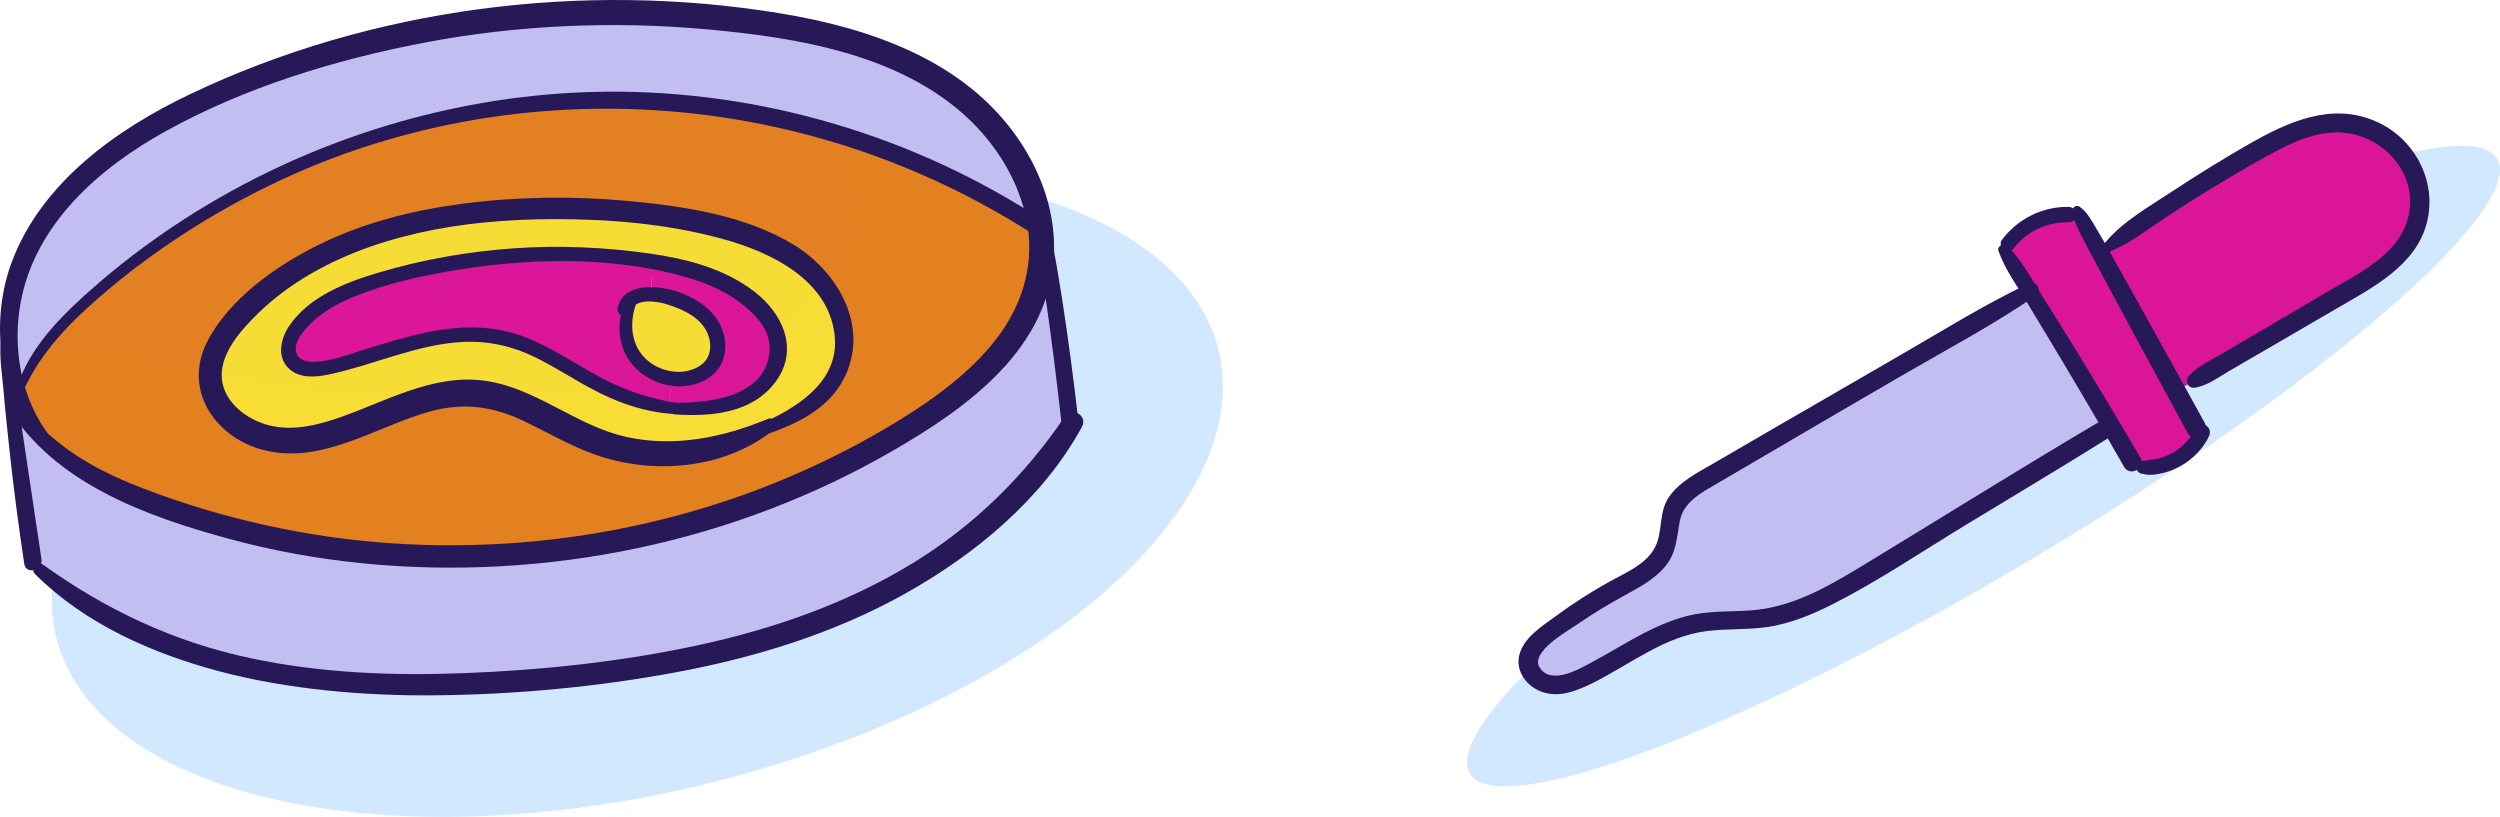 <?xml version="1.0" encoding="UTF-8"?><svg xmlns="http://www.w3.org/2000/svg" viewBox="0 0 267.19 87.31"><defs><style>.cls-1,.cls-2,.cls-3,.cls-4,.cls-5{mix-blend-mode:multiply;}.cls-1,.cls-2,.cls-3,.cls-5{opacity:.3;}.cls-1,.cls-6{fill:#f6dd35;}.cls-2,.cls-7{fill:#c3bef1;}.cls-3,.cls-8{fill:#db1698;}.cls-9{isolation:isolate;}.cls-4{fill:#c0dffe;opacity:.7;}.cls-5,.cls-10{fill:#e38021;}.cls-11{fill:#271857;}</style></defs><g class="cls-9"><g id="Capa_2"><g id="OBJECTS"><ellipse class="cls-4" cx="211.99" cy="49.82" rx="63.98" ry="11.18" transform="translate(4.5 115.93) rotate(-30.9)"/><path class="cls-8" d="M256.92,16.55c1.72,2.24,2.21,5.41,1.11,8.02-1.26,3.02-4.28,4.88-7.1,6.52-5.48,3.21-10.98,6.42-16.46,9.63l-1.91,1.05c-2.72-4.97-5.45-9.93-8.17-14.9l.98-.54c5.11-3.74,10.45-7.19,15.97-10.3,2.54-1.43,5.25-2.84,8.15-2.92,2.83-.08,5.7,1.19,7.43,3.43Z"/><path class="cls-8" d="M235.36,46.22c-1.11,2.36-3.77,3.92-6.37,3.73l-1.11-.55c-.75-1.3-1.51-2.6-2.28-3.9-2.84-4.84-5.73-9.63-8.7-14.4-.91-1.48-1.82-2.94-2.75-4.41l.46-.64c1.44-1.93,3.83-3.11,6.23-3.11l1.14-.43c.8,1.45,1.6,2.91,2.4,4.36,2.72,4.97,5.45,9.93,8.17,14.9.73,1.31,1.44,2.63,2.17,3.95l.63.5Z"/><path class="cls-7" d="M225.61,45.51l-.94.55c-8.17,4.97-16.33,9.94-24.5,14.9-3.79,2.31-7.72,4.66-12.12,5.19-2.09.25-4.21.07-6.27.41-4.52.72-8.26,3.73-12.37,5.72-1.13.55-2.37,1.04-3.62.88-1.25-.14-2.48-1.14-2.48-2.41.01-1.14.97-2.05,1.86-2.77,2.47-1.95,5.09-3.7,7.86-5.19,2.05-1.12,4.37-2.32,5.08-4.54.37-1.18.21-2.47.64-3.62.6-1.63,2.21-2.63,3.71-3.52,11.46-6.7,22.96-13.37,34.46-20,2.97,4.77,5.86,9.56,8.7,14.4Z"/><path class="cls-3" d="M256.92,16.55c-.35-.45-.75-.85-1.18-1.22-1.02,7.05-9.82,11.85-15.58,14.44-4.37,1.96-8.55,3.25-12.44,3.2,1.61,2.93,3.22,5.87,4.83,8.81l1.91-1.05c5.48-3.21,10.98-6.43,16.46-9.63,2.82-1.65,5.84-3.5,7.1-6.52,1.1-2.61.61-5.78-1.11-8.02Z"/><path class="cls-3" d="M232.56,41.78c-1.61-2.94-3.22-5.87-4.83-8.81-4.74-.06-9.04-2.12-12.67-7.44-.16.17-.31.34-.45.53l-.46.64c.93,1.47,1.85,2.93,2.75,4.41,2.97,4.77,5.86,9.56,8.7,14.4.76,1.3,1.53,2.6,2.28,3.9l1.11.55c2.6.19,5.26-1.37,6.37-3.73l-.63-.5c-.73-1.31-1.44-2.63-2.17-3.95Z"/><path class="cls-2" d="M216.91,31.11c-.58.34-1.16.67-1.75,1.01,1.06,1.85,1.45,4.03.79,6.44-1.3,4.8-6.07,8.15-9.96,10.78-4.32,2.92-9,5.24-13.57,7.73-7.72,4.21-15.02,8.9-23.43,11.65-1.68.55-3.11.3-4.21-.42-.76.66-1.47,1.47-1.48,2.45,0,1.26,1.23,2.26,2.48,2.41,1.25.16,2.49-.33,3.62-.88,4.11-1.99,7.86-5.01,12.37-5.72,2.06-.33,4.18-.16,6.27-.41,4.4-.52,8.33-2.87,12.12-5.19,8.17-4.96,16.33-9.93,24.5-14.9l.94-.55c-2.84-4.84-5.73-9.63-8.7-14.4Z"/><path class="cls-11" d="M213.6,26.85c.71,1.98,2,3.75,3.08,5.54,1.18,1.95,2.36,3.91,3.53,5.87,2.31,3.86,4.58,7.74,6.81,11.64.64,1.12,2.39.1,1.73-1.01-2.28-3.88-4.59-7.74-6.94-11.57-1.16-1.89-2.33-3.76-3.51-5.63s-2.22-3.86-3.75-5.4c-.38-.39-1.16,0-.96.56h0Z"/><path class="cls-11" d="M221.5,22.51c.04,1.04.59,1.93,1.05,2.85s.98,1.89,1.48,2.83c1.08,2.01,2.16,4.02,3.24,6.03,2.16,4.02,4.35,8.03,6.53,12.04.65,1.2,2.49.13,1.83-1.07-2.21-3.99-4.4-7.99-6.63-11.98-1.11-1.99-2.23-3.98-3.34-5.98-.52-.93-1.04-1.86-1.59-2.77s-.98-1.79-1.83-2.38c-.31-.21-.76.07-.75.43h0Z"/><path class="cls-11" d="M215.3,26.45c1.35-1.77,3.59-2.75,5.77-2.69,1.06.03,1.06-1.63,0-1.65-2.8-.05-5.46,1.31-7.13,3.54-.26.34-.06.88.28,1.08.41.24.82.06,1.08-.28h0Z"/><path class="cls-11" d="M228.81,50.61c.09.02.18.03.27.05v-.03c.11.07.24.1.38.1.15.01.31.02.46.01.38,0,.77-.08,1.13-.16.72-.16,1.42-.43,2.06-.8,1.26-.73,2.34-1.83,2.97-3.14.2-.41.11-.91-.3-1.15-.37-.21-.96-.11-1.15.3-.51,1.07-1.26,1.89-2.23,2.48-.52.32-.95.51-1.5.67-.15.04-.3.08-.45.11-.08.02-.15.03-.23.04-.02,0-.19.03-.11.02-.41.06-.7.04-1.11.22l.37-.1c-.12.01-.25.02-.37.03-.34.02-.63.24-.67.59-.04.31.15.68.49.75h0Z"/><path class="cls-11" d="M225.51,26.87c2.1-.85,3.97-2.31,5.85-3.56,2-1.32,4.03-2.6,6.08-3.83s4.19-2.5,6.35-3.6c2.05-1.04,4.32-1.9,6.66-1.7,4.36.37,7.93,4.38,6.98,8.83-.9,4.22-5.57,6.33-8.93,8.31-2.46,1.45-4.92,2.89-7.38,4.34-1.27.74-2.53,1.49-3.8,2.23-1.17.68-2.52,1.26-3.4,2.31-.48.58-.03,1.37.72,1.23,1.35-.25,2.52-1.15,3.69-1.83,1.27-.74,2.54-1.48,3.81-2.21,2.54-1.48,5.07-2.95,7.61-4.43,3.79-2.21,8.49-4.58,9.64-9.22,1.09-4.4-1.34-8.95-5.43-10.75-4.81-2.13-9.52.07-13.74,2.49-2.68,1.54-5.32,3.17-7.9,4.87s-5.43,3.29-7.34,5.59c-.31.37-.03,1.15.54.92h0Z"/><path class="cls-11" d="M216.77,30.33c-4.69,2.22-9.14,5.01-13.63,7.6s-8.87,5.12-13.29,7.69c-2.21,1.29-4.43,2.57-6.64,3.86-1.72,1-3.69,1.96-4.85,3.66s-.58,3.82-1.57,5.52-3.04,2.55-4.68,3.45c-2.03,1.12-3.99,2.38-5.85,3.75-1.48,1.09-3.47,2.3-3.9,4.23-.37,1.7.82,3.25,2.37,3.83,1.9.71,3.87-.11,5.57-.96,3.94-1.98,7.6-4.94,12.09-5.51,2.41-.3,4.84-.09,7.23-.56,2.17-.44,4.25-1.3,6.22-2.3,4.94-2.51,9.61-5.67,14.34-8.54,5-3.04,10.03-6.03,14.99-9.13,1.08-.68.1-2.38-1.01-1.72-8.23,4.86-16.33,9.93-24.5,14.89-3.67,2.23-7.51,4.59-11.86,5.08-2.23.25-4.48.06-6.7.49-1.9.36-3.72,1.14-5.43,2.02s-3.51,2-5.29,2.96c-1.42.77-4.55,2.67-5.82.72-1.08-1.66,2.93-3.88,4.01-4.63,1.7-1.17,3.47-2.23,5.28-3.22,1.46-.79,2.98-1.63,4.07-2.91,1.27-1.5,1.26-3.07,1.61-4.91.4-2.1,2.4-3.08,4.08-4.07,2.06-1.21,4.13-2.42,6.2-3.63,4.56-2.67,9.12-5.34,13.69-7.99s9.56-5.3,14.04-8.38c.79-.55.12-1.7-.75-1.29h0Z"/><ellipse class="cls-4" cx="68.12" cy="52.76" rx="63.98" ry="31.88" transform="translate(-10.67 17.88) rotate(-13.88)"/><path class="cls-7" d="M5.08,47.41c3.6,3.17,8.21,5.29,12.78,6.91,26.24,9.31,56.68,5.83,80.14-9.17,5.66-3.62,11.25-8.36,12.87-14.88.48-1.94.56-3.92.31-5.86,0-.06-.01-.11-.01-.17l.24-.04c1.2,6.97,2.19,13.98,2.97,21.02l.17.11c-5.73,9.37-15.07,16.18-25.24,20.38-10.24,4.23-21.34,6.01-32.39,6.94-18.44,1.55-38.68.26-52.72-11.78l-.67-.88c-.83-5.61-1.6-11.24-2.29-16.88h.07c1.05,1.61,2.32,3.04,3.77,4.29Z"/><path class="cls-10" d="M111.15,24.41h.02c.25,1.94.17,3.92-.31,5.86-1.62,6.52-7.21,11.25-12.87,14.88-23.46,15-53.9,18.48-80.14,9.17-4.57-1.62-9.18-3.74-12.78-6.91-1.36-1.55-2.38-3.41-3.06-5.44,1.39-4.1,4.52-7.39,7.76-10.28,13.64-12.06,31.3-19.5,49.46-20.81,18.17-1.3,36.71,3.53,51.92,13.53ZM89.82,38.94c1.14-3.39-.33-7.26-2.9-9.75-2.56-2.5-6.02-3.85-9.48-4.78-6.14-1.66-12.53-2.18-18.88-2.13-12.13.11-25.21,2.84-33.28,11.9-1.51,1.7-2.86,3.75-2.86,6.02.01,3.66,3.71,6.46,7.35,6.82,3.65.36,7.2-1.07,10.59-2.49,3.39-1.41,6.94-2.85,10.59-2.52,4.49.41,8.28,3.41,12.49,5.05,5.71,2.23,12.39,1.81,17.79-1.06,3.72-1.41,7.35-3.4,8.59-7.06Z"/><path class="cls-7" d="M111.17,24.25c0,.06.01.11.01.17h-.02c-15.21-10-33.76-14.83-51.92-13.53-18.15,1.31-35.82,8.75-49.46,20.81-3.24,2.88-6.37,6.17-7.76,10.28-1.66-4.85-1.36-10.62.94-15.27,4.18-8.44,12.89-13.65,21.59-17.24C42.6,2.04,62.7-.38,82.01,2.56c7.45,1.14,15.02,3.17,20.91,7.86,4.29,3.41,7.51,8.49,8.25,13.83Z"/><path class="cls-6" d="M81.22,46c-5.4,2.87-12.08,3.29-17.79,1.06-4.21-1.65-8-4.65-12.49-5.05-3.65-.33-7.2,1.11-10.59,2.52-3.39,1.42-6.94,2.85-10.59,2.49-3.65-.36-7.34-3.16-7.35-6.82,0-2.26,1.35-4.32,2.86-6.02,8.07-9.06,21.15-11.79,33.28-11.9,6.35-.05,12.74.48,18.88,2.13,3.46.93,6.91,2.28,9.48,4.78,2.56,2.49,4.04,6.37,2.9,9.75-1.24,3.66-4.88,5.65-8.59,7.06ZM73.03,43.69c2.21.04,4.46-.14,6.44-1.12,2.25-1.11,4.04-3.49,3.72-5.98-.2-1.55-1.18-2.91-2.31-3.98-2.98-2.79-7.1-3.98-11.16-4.64-.27-.04-.54-.08-.81-.12-9.44-1.36-19.17-.64-28.31,2.06-3.3.98-6.7,2.34-8.81,5.07-.77.99-1.34,2.4-.67,3.46.77,1.23,2.57,1.13,3.99.79,6.23-1.48,12.52-4.57,18.76-3.09,4.16.98,7.58,3.85,11.47,5.63,1.94.87,3.99,1.47,6.1,1.76.52.08,1.05.14,1.59.17Z"/><path class="cls-8" d="M73.03,43.69c-.54-.02-1.06-.08-1.59-.17l.39-3.06c.7.1,1.42.05,2.1-.13.81-.23,1.6-.66,2.12-1.32,1.05-1.36.74-3.43-.33-4.77-1.08-1.35-2.74-2.07-4.4-2.54-.52-.14-1.12-.24-1.7-.25l.1-3.48c4.05.66,8.18,1.85,11.16,4.64,1.13,1.07,2.11,2.43,2.31,3.98.32,2.49-1.47,4.88-3.72,5.98-1.98.98-4.23,1.16-6.44,1.12Z"/><path class="cls-6" d="M67.8,31.79c.52-.25,1.17-.36,1.82-.35.58.01,1.18.11,1.7.25,1.66.46,3.31,1.19,4.4,2.54,1.07,1.33,1.38,3.41.33,4.77-.52.67-1.31,1.1-2.12,1.32-.68.18-1.39.23-2.1.13-1.64-.2-3.22-1.12-4.11-2.53-1.17-1.82-1.12-4.34.07-6.14Z"/><path class="cls-8" d="M68.91,27.85c.27.04.54.08.81.12l-.1,3.48c-.66-.01-1.3.1-1.82.35-1.19,1.8-1.24,4.32-.07,6.14.89,1.41,2.47,2.32,4.11,2.53l-.39,3.06c-2.11-.3-4.16-.89-6.1-1.76-3.89-1.78-7.31-4.65-11.47-5.63-6.25-1.48-12.53,1.61-18.76,3.09-1.42.35-3.22.44-3.99-.79-.67-1.06-.11-2.47.67-3.46,2.11-2.73,5.51-4.09,8.81-5.07,9.14-2.71,18.87-3.42,28.31-2.06Z"/><path class="cls-2" d="M5.08,47.41c3.6,3.17,8.21,5.29,12.78,6.91,26.24,9.31,56.68,5.83,80.14-9.17,5.66-3.62,11.25-8.36,12.87-14.88.48-1.94.56-3.92.31-5.86,0-.06-.01-.11-.01-.17l.24-.04c1.2,6.97,2.19,13.98,2.97,21.02l.17.11c-5.73,9.37-15.07,16.18-25.24,20.38-10.24,4.23-21.34,6.01-32.39,6.94-18.44,1.55-38.68.26-52.72-11.78l-.67-.88c-.83-5.61-1.6-11.24-2.29-16.88h.07c1.05,1.61,2.32,3.04,3.77,4.29Z"/><path class="cls-5" d="M111.18,24.41h-.02c-6.51-4.28-13.62-7.6-21.06-9.91,1.96,3.81,2.32,8.21.26,12.43-.63,1.29-1.41,2.47-2.31,3.56,1.83,2.43,2.74,5.61,1.78,8.46-1.24,3.66-4.88,5.65-8.59,7.06-5.4,2.87-12.08,3.29-17.79,1.06-3.17-1.24-6.11-3.25-9.29-4.34-2.99.14-6,.14-9,.02-1.63.49-3.23,1.14-4.79,1.78-3.39,1.42-6.94,2.85-10.59,2.49-3.65-.36-7.34-3.16-7.35-6.82,0-.08.01-.15.02-.23-5.82-1.07-11.6-2.31-17.28-3.53-1.34,1.68-2.45,3.51-3.14,5.54.68,2.03,1.7,3.89,3.06,5.44,3.6,3.17,8.21,5.29,12.78,6.91,26.24,9.31,56.68,5.83,80.14-9.17,5.66-3.62,11.25-8.36,12.87-14.88.48-1.94.56-3.92.31-5.86Z"/><path class="cls-2" d="M.98,35.55c0,2.2.34,4.39,1.03,6.42.69-2.03,1.8-3.86,3.14-5.54-1.4-.3-2.79-.59-4.17-.88Z"/><path class="cls-2" d="M111.17,24.25c-.74-5.34-3.96-10.42-8.25-13.83-5.89-4.68-13.46-6.71-20.91-7.86-3.31-.51-6.65-.84-10-1.03,5.29,1.67,10.15,4.24,14.17,7.9,1.63,1.48,2.96,3.21,3.92,5.07,7.44,2.31,14.55,5.63,21.06,9.91h.02c0-.06-.01-.11-.01-.17Z"/><path class="cls-1" d="M22.44,39.96c0,.08-.02.15-.02.23.01,3.66,3.71,6.46,7.35,6.82,3.65.36,7.2-1.07,10.59-2.49,1.56-.65,3.16-1.3,4.79-1.78-7.58-.32-15.18-1.39-22.71-2.77Z"/><path class="cls-1" d="M82.74,35.1c.22.47.38.97.45,1.49.32,2.49-1.47,4.88-3.72,5.98-1.98.98-4.23,1.16-6.44,1.12-.54-.02-1.06-.08-1.59-.17-2.11-.3-4.16-.89-6.1-1.76-.17-.08-.34-.17-.51-.25-3.54.65-7.11,1.04-10.69,1.22,3.18,1.09,6.11,3.1,9.29,4.34,5.71,2.23,12.39,1.81,17.79-1.06,3.72-1.41,7.35-3.4,8.59-7.06.96-2.85.06-6.03-1.78-8.46-1.49,1.79-3.31,3.32-5.3,4.61Z"/><path class="cls-3" d="M82.74,35.1c-1.97,1.28-4.11,2.33-6.29,3.19-.1.25-.22.49-.39.71-.52.67-1.31,1.1-2.12,1.32-.68.18-1.39.23-2.1.13l-.39,3.06c.52.08,1.05.14,1.59.17,2.21.04,4.46-.14,6.44-1.12,2.25-1.11,4.04-3.49,3.72-5.98-.07-.52-.23-1.02-.45-1.49Z"/><path class="cls-1" d="M72.44,39.68c-.59.18-1.18.34-1.77.5.38.13.77.22,1.17.27.7.1,1.42.05,2.1-.13.81-.23,1.6-.66,2.12-1.32.17-.22.29-.46.39-.71-1.34.53-2.69,1-4.01,1.4Z"/><path class="cls-3" d="M64.84,41.51c.17.08.33.17.51.25,1.94.87,3.99,1.47,6.1,1.76l.39-3.06c-.4-.05-.79-.14-1.17-.27-1.94.53-3.88.96-5.83,1.32Z"/><path class="cls-11" d="M10.12,50.54c-6.67-3.3-9.19-11.15-7.92-18.16,1.52-8.42,8.38-14.42,15.53-18.37,8.48-4.69,18.08-7.62,27.57-9.44,9.98-1.91,20.29-2.35,30.41-1.42,9.2.84,19.59,2.52,26.87,8.71,3.34,2.84,5.91,6.64,6.97,10.92s.22,8.42-2.09,12.05-6.04,6.65-9.74,9.06-7.86,4.65-12.02,6.5c-8.38,3.73-17.4,6.17-26.51,7.24s-18.37.83-27.38-.81c-4.49-.82-8.93-1.96-13.25-3.44s-8.52-3.14-12-5.85c-1.77-1.37-3.38-2.92-4.7-4.73-.46-.63-1.5-.07-1.07.63,4.96,8.19,14.83,11.75,23.61,14.14,9.41,2.57,19.35,3.49,29.08,2.95,9.84-.54,19.61-2.58,28.81-6.1,4.55-1.74,8.97-3.83,13.19-6.28,4.07-2.36,8.12-5,11.39-8.42s5.43-7.42,5.75-12.06-1.26-9.13-3.81-12.84c-5.75-8.37-15.79-11.81-25.4-13.39-21.1-3.48-43.66-.6-63.02,8.6C12.43,13.81,4.35,19.56,1.2,28.16-1.26,34.89.03,43.67,5.42,48.68c1.28,1.19,2.74,2.03,4.37,2.63.45.16.75-.56.33-.77h0Z"/><path class="cls-11" d="M.22,35.72c-.42,1.82-.02,3.91.13,5.76.18,2.14.42,4.28.64,6.42.44,4.13.99,8.25,1.6,12.36.18,1.21,2.02.7,1.84-.51-.61-4.1-1.22-8.21-1.84-12.31-.31-2.05-.59-4.1-.91-6.14-.28-1.82-.36-3.94-1.16-5.62-.06-.13-.28-.1-.31.04H.22Z"/><path class="cls-11" d="M110.05,18.25c0,2.14.39,4.32.69,6.43.32,2.25.64,4.51.96,6.77.66,4.58,1.24,9.18,1.75,13.78.13,1.16,1.96,1.17,1.83,0-.51-4.52-1.11-9.02-1.8-13.51-.35-2.24-.74-4.48-1.17-6.71s-.84-4.67-1.69-6.83c-.11-.29-.56-.27-.56.08h0Z"/><path class="cls-11" d="M3.73,61.34c5.33,5.33,12.55,8.51,19.76,10.42s15.4,2.64,23.17,2.55c8.51-.09,17.11-.89,25.49-2.44,8.53-1.58,16.96-4.16,24.56-8.41s14.73-10.17,18.92-17.83c.67-1.22-1.08-2.22-1.85-1.08-4.31,6.34-9.67,11.62-16.22,15.63-7.09,4.34-15,7.07-23.1,8.81s-16.64,2.65-25.02,2.96c-7.53.28-15.15-.02-22.54-1.58-8.22-1.72-15.57-5.18-22.37-10.07-.62-.44-1.31.52-.8,1.03h0Z"/><path class="cls-11" d="M2.33,42.17c1.53-3.67,4.19-6.71,7.1-9.35s5.99-5.02,9.23-7.18c6.47-4.32,13.55-7.8,20.97-10.15,15.01-4.76,31.18-5.12,46.41-1.15,8.74,2.27,17.08,5.96,24.66,10.86.98.63,1.88-.92.91-1.56-13.79-9.09-30.27-13.99-46.8-13.84-15.94.14-31.86,5.04-45.24,13.7-3.71,2.4-7.25,5.1-10.53,8.07s-6.23,6.17-7.42,10.42c-.13.46.53.61.7.19h0Z"/><path class="cls-11" d="M82.07,44.77c-4.79,1.99-10.01,3.07-15.15,1.92-5-1.11-9-4.68-13.99-5.8-5.81-1.3-10.89,1.65-16.16,3.56-2.51.91-5.34,1.69-8,1.01-2.04-.52-4.11-1.91-4.84-3.96-.88-2.5.83-4.99,2.44-6.76s3.35-3.24,5.3-4.52c3.97-2.62,8.46-4.28,13.09-5.33s9.49-1.45,14.28-1.47c6.09-.02,12.21.49,18.1,2.09,5.21,1.41,11.65,4.46,12.09,10.65.4,5.62-6.05,8.53-10.41,10.12-.63.23-.38,1.21.28,1.02,4.51-1.33,9.67-2.95,11.51-7.77,2-5.23-1.31-10.61-5.7-13.32-5.18-3.19-11.81-4.18-17.77-4.73-5.94-.55-11.99-.47-17.91.32-5.3.71-10.54,2.05-15.35,4.45-4.46,2.23-9.41,5.73-11.74,10.28-2.56,5,.68,10.04,5.75,11.49,6.32,1.81,12.21-2.41,18.05-4.04,3.49-.97,6.66-.58,9.91.96,2.91,1.37,5.67,3.07,8.77,3.98,6.04,1.79,13.13,1.01,18.12-3.02.51-.41-.04-1.39-.66-1.14h0Z"/><path class="cls-11" d="M77.9,43.34c-4.04.29-8.49-.57-12.17-2.24-3.27-1.49-6.15-3.7-9.5-5.03-3.57-1.42-7.35-1.28-11.05-.46-2.04.45-4.04,1.08-6.04,1.68-1.77.53-3.76,1.36-5.63,1.37-.84,0-1.83-.22-1.9-1.25s.82-2.05,1.49-2.73c1.27-1.29,2.87-2.2,4.53-2.89,3.68-1.53,7.72-2.39,11.64-3.01,7.87-1.24,16.6-1.36,24.3.91,1.97.58,3.88,1.4,5.53,2.65s3.31,2.97,3.15,5.13c-.36,4.93-6.35,5.6-10.14,5.58-.81,0-.79,1.19,0,1.24,3.89.25,8.28-.1,10.79-3.5s.8-7.25-2.26-9.61c-3.24-2.51-7.33-3.54-11.32-4.1-4.78-.67-9.63-.88-14.45-.54s-9.62,1.18-14.26,2.55c-3.57,1.05-7.58,2.56-9.74,5.8-.91,1.37-1.31,3.35.07,4.56,1.14,1.01,2.83.87,4.22.57,4.78-1.01,9.31-3.2,14.24-3.47,2.72-.15,5.28.41,7.73,1.6,2.18,1.06,4.2,2.41,6.34,3.53,2.26,1.19,4.65,2.08,7.18,2.43s4.84.11,7.3-.37c.22-.04.17-.41-.05-.39h0Z"/><path class="cls-11" d="M67.93,31.06c-1.92,1.62-2.15,4.53-1.12,6.7s3.5,3.57,5.9,3.53c1.29-.02,2.61-.45,3.57-1.33s1.36-2.21,1.21-3.48c-.32-2.78-2.66-4.52-5.16-5.33-2-.65-5.69-1.01-6.31,1.73-.2.9,1.04,1.21,1.36.37.55-1.42,2.77-1.07,3.88-.73,1.8.55,3.87,1.49,4.48,3.44.26.83.25,1.8-.29,2.53s-1.53,1.12-2.41,1.22c-1.77.2-3.7-.63-4.68-2.14-1.2-1.85-.93-4.25.09-6.11.19-.34-.24-.63-.52-.4h0Z"/></g></g></g></svg>